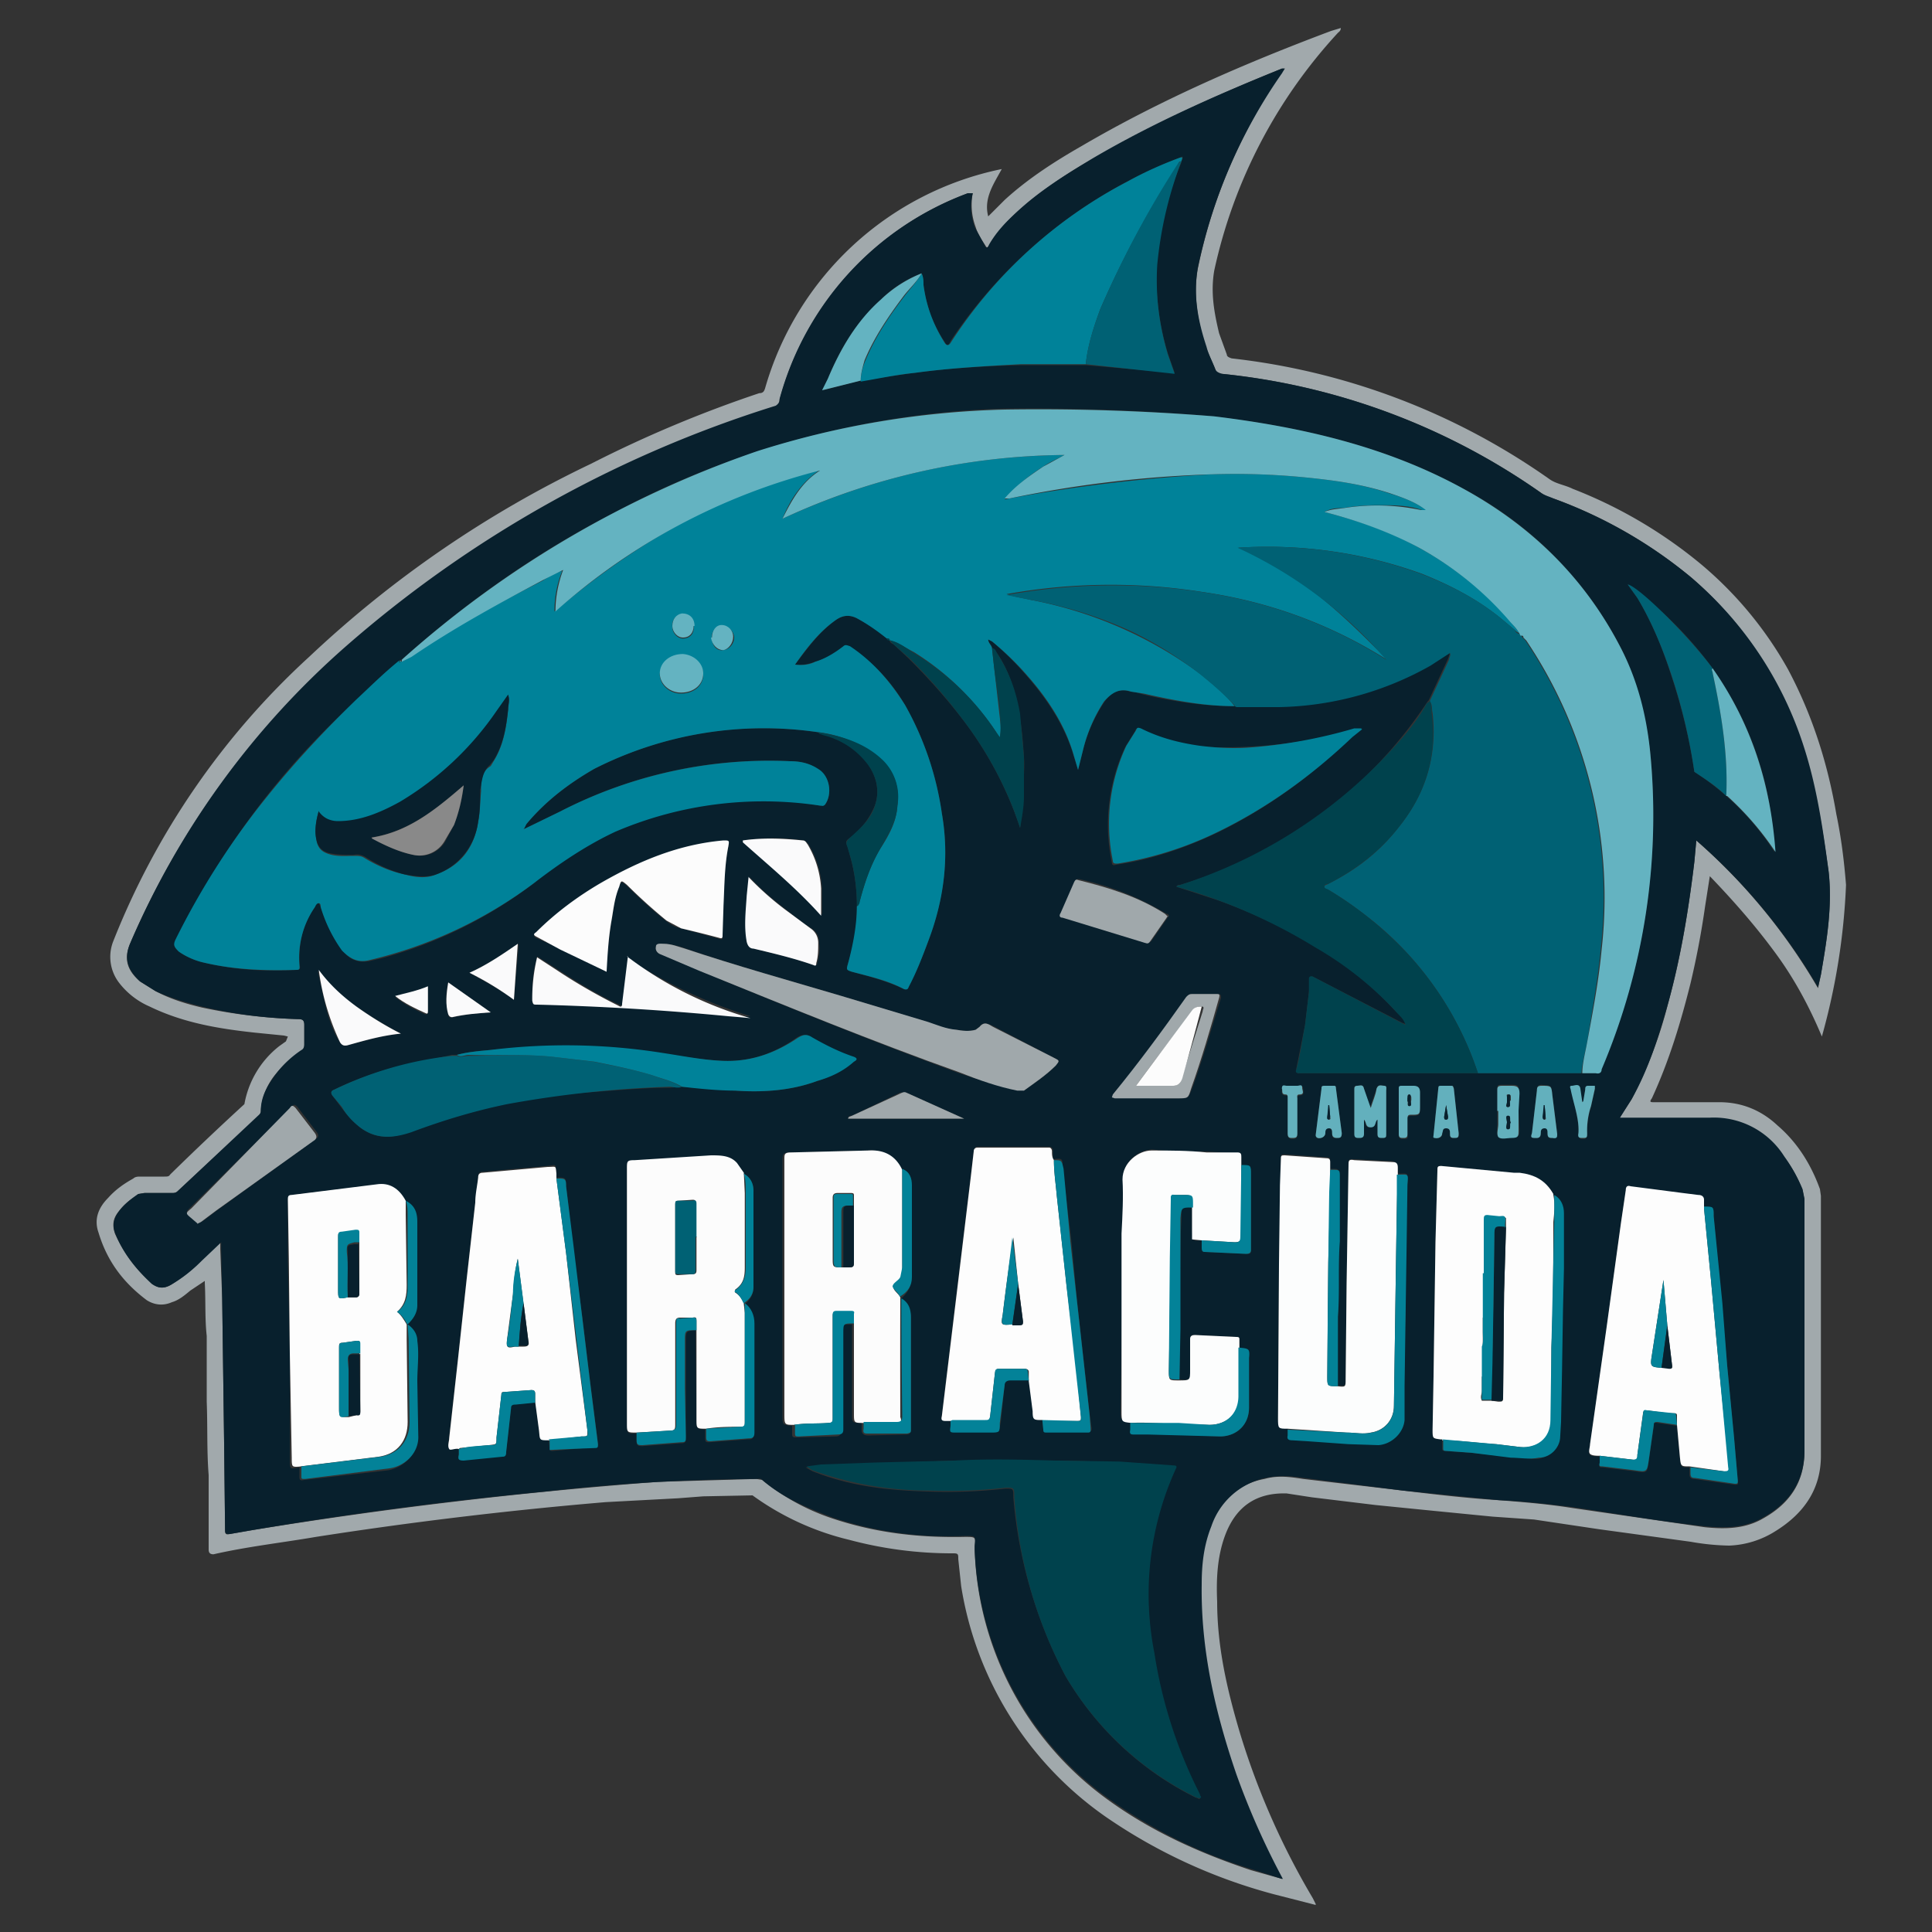 <svg version="1.1" id="Layer_1" xmlns="http://www.w3.org/2000/svg" x="0" y="0" viewBox="0 0 200 200" xml:space="preserve"><rect x="0" y="0" width="200" height="200" fill="#333333" stroke="none"/><style>.tbb_st0{fill:#a1a9ac}.tbb_st1{fill:#08202d}.tbb_st2{fill:#008299}.tbb_st3{fill:#006174}.tbb_st4{fill:#64b3c1}.tbb_st5{fill:#00424d}.tbb_st6{fill:#fdfdfd}.tbb_st7{fill:#fcfcfc}.tbb_st8{fill:#fcfdfd}.tbb_st9{fill:#a0a8ab}.tbb_st10{fill:#fafafb}.tbb_st11{fill:#038298}.tbb_st12{fill:#63b0bd}</style><path class="tbb_st0" d="M136.2 197.2l-4.3-1.1a56 56 0 01-17.4-8 36 36 0 01-15-23.9l-.3-2.8c0-.5 0-.6-.5-.6a41 41 0 01-10.8-1.4 28.2 28.2 0 01-10-4.6l-5.1.1-2.6.2-7.5.4a428.9 428.9 0 00-30 3.6c-3.5.6-7.1 1-10.6 1.8-.4 0-.5-.2-.5-.5v-7.7c-.2-2.5-.1-5-.2-7.6v-6.8c-.2-1.8-.1-3.6-.2-5.5v-.2l-1.5 1c-.6.5-1.2 1-1.9 1.2-.9.4-1.8.3-2.6-.2-2.4-1.8-4.1-4-5-7-.5-1.4 0-2.6 1-3.6.8-.9 1.7-1.5 2.6-2 .2-.2.5-.2.7-.2H17c.3 0 .5 0 .6-.2a318.6 318.6 0 017.7-7.3 9.8 9.8 0 013.6-6l.7-.5.2-.5-.4-.1-3-.3c-3.7-.4-7.4-1-10.9-2.7a8 8 0 01-3.2-2.5 4.4 4.4 0 01-.6-4.2A79.4 79.4 0 0132 68a114 114 0 0129.2-20 127 127 0 0117.4-7.3c.4 0 .5-.2.6-.5a32.2 32.2 0 0124.5-22.7c-.8 1.5-1.9 3-1.4 4.9l1.7-1.7c2.4-2.2 5.2-4 8-5.6 8.2-4.8 17-8.6 25.8-11.9l1-.3c0 .3-.2.4-.3.5A52.7 52.7 0 00125.7 28c-.4 2.3 0 4.4.5 6.5l.8 2.2c0 .2.2.3.5.4a70.7 70.7 0 0132.9 12.5c.7.5 1.6.6 2.4 1a48 48 0 0113.4 7.9 39 39 0 018.9 10.8c2.5 4.7 4.1 9.7 5 15 .5 2.4.8 4.8 1 7.3a68.3 68.3 0 01-2.5 15.7c-1.3-3.1-2.9-6.1-5-8.9-2-2.7-4.2-5.2-6.6-7.7l-.5 3.2a87 87 0 01-1.5 7.9c-1 4-2.2 8-4 11.9-.3.4-.1.4.2.4h6.8c2.4 0 4.4.9 6 2.4 2.1 1.8 3.5 4.1 4.4 6.6l.1.7v26.9c0 3.5-1.8 6-4.7 7.8a9.6 9.6 0 01-4.8 1.5 25 25 0 01-4-.4l-9.5-1.3-6.7-1-4.3-.3-6.1-.6-6-.6-6.6-.8-2.6-.4c-3.2-.1-5.3 1.4-6.4 4.4-.8 2.2-.9 4.5-.8 6.8 0 4.6 1 9 2.3 13.4a77.7 77.7 0 007.6 17.3l.3.6zm-3.5-2.7l-.3-.6a79.7 79.7 0 01-4.5-10.2 56 56 0 01-3.7-19.6c0-2 .3-4 1-6 1-2.6 2.9-4.5 5.7-5 1.4-.4 2.7-.2 4 0l10.3 1.2c3.3.4 6.7.8 10 1 2.5.2 5 .4 7.5.8l13.8 2c2 .2 4.1.2 6-.9 2.7-1.5 4.3-3.7 4.3-7v-26l-.2-1c-.5-1.3-1.1-2.4-1.9-3.4a8.6 8.6 0 00-7.7-4h-9.4l1.3-2a45 45 0 003.8-10c1.3-4.7 2.1-9.6 2.7-14.6l.2-2.2a61 61 0 0112.6 15.3l.3-1.4c.6-3.5 1.2-7 .8-10.6-.6-4.4-1.3-8.8-2.7-13-2.2-6.9-6-12.7-11.5-17.5a48 48 0 00-14.3-8.2c-.4-.1-.9-.3-1.3-.6a69.7 69.7 0 00-33-12.3c-.3 0-.6-.1-.7-.5l-1-2.3c-.8-2.6-1.3-5.3-.8-8.1 1.5-7.3 4.4-14 8.6-20.2l.4-.5h-.3c-6.7 2.7-13.3 5.7-19.5 9.3a44.4 44.4 0 00-8.1 5.7c-1 1-2 2-2.7 3.3-.1.1-.2.4-.4 0-.4-.6-.8-1.2-1-1.9a6.5 6.5 0 01-.3-3.5h-.5a31.6 31.6 0 00-19.5 21.4c0 .3 0 .6-.4.7a123.4 123.4 0 00-44.6 25 85.7 85.7 0 00-22.2 30.5c-.7 1.6-.4 2.8 1 4l1.6 1c1.5.8 3.1 1.3 4.8 1.7 3.3.7 6.6 1.1 10 1.2.4 0 .6.1.6.6v2c0 .3 0 .5-.3.7a11 11 0 00-2.5 2.2 6.7 6.7 0 00-1.7 4c0 .3-.2.5-.4.7l-8.2 7.6c-.2.2-.4.2-.6.2h-2.9l-.5.1c-.8.5-1.5 1-2.1 1.8-.6.7-.7 1.4-.4 2.3.9 2 2.2 3.8 3.9 5.2.6.5 1.2.5 1.9.1 1.1-.7 2.2-1.5 3.1-2.5l2-1.9v.7l.2 5.1.2 15 .1 9c0 .4.1.5.5.4l2.3-.4a491.1 491.1 0 0142-5l10.2-.3.6.1a23 23 0 007.3 4c4.5 1.5 9 2 13.7 1.9 1.1 0 1.1 0 1 1v.4a33.2 33.2 0 0013.5 25.6c4.6 3.4 9.7 5.7 15.1 7.5l3.2.9z"/><path class="tbb_st1" d="M132.7 194.5l-3.1-1a50.8 50.8 0 01-15.1-7.5 33.3 33.3 0 01-13.6-25.6v-.4c.1-1 .1-1-1-1-4.7.2-9.2-.4-13.7-1.9-2.6-1-5.1-2-7.3-3.9-.2-.2-.4-.1-.6-.1a203.2 203.2 0 00-21.8 1.3 424.5 424.5 0 00-30.4 4l-2.3.4c-.4 0-.5 0-.5-.4l-.1-9.1-.2-15-.1-5v-.7l-2 1.9c-1 1-2 1.8-3.2 2.5-.7.4-1.3.4-2-.1-1.6-1.5-3-3.2-3.8-5.3-.3-.8-.1-1.5.4-2.2.6-.8 1.3-1.3 2-1.8l.7-.1h2.8c.2 0 .4 0 .6-.2l8.2-7.7c.2-.2.4-.3.4-.6 0-1.6.8-2.8 1.7-4a11 11 0 012.5-2.3c.2-.1.3-.3.3-.6v-2c0-.5-.2-.6-.6-.6-3.4-.1-6.7-.5-10-1.3-1.6-.4-3.3-.9-4.8-1.6l-1.6-1c-1.3-1.2-1.7-2.4-1-4A85.9 85.9 0 0135.7 67a123.1 123.1 0 0144.6-25c.3-.2.4-.4.4-.7A31.5 31.5 0 01100.2 20h.5c-.3 1.2-.2 2.3.2 3.5l1.1 2c.2.3.3 0 .4-.2.7-1.2 1.6-2.2 2.7-3.2 2.4-2.3 5.2-4 8-5.7 6.3-3.7 12.9-6.6 19.6-9.3h.3l-.3.5a54.5 54.5 0 00-8.7 20.1c-.5 2.8 0 5.5.9 8.2.2.8.6 1.5.9 2.3.1.3.4.4.7.5a69.5 69.5 0 0133 12.3c.4.3.9.4 1.3.6a48 48 0 0114.3 8.2 38.3 38.3 0 0111.6 17.4c1.4 4.3 2 8.6 2.6 13 .4 3.6-.2 7.2-.8 10.7l-.3 1.3A61.2 61.2 0 00175.6 87l-.2 2.2c-.6 5-1.4 9.8-2.7 14.6-1 3.5-2 6.8-3.8 10l-1.2 1.9h9.3a8.6 8.6 0 017.7 4 17 17 0 011.9 3.4l.2 1v26c0 3.3-1.6 5.5-4.3 7-1.9 1.1-4 1.1-6 .9-4.6-.5-9.2-1.3-13.8-2-2.5-.3-5-.6-7.5-.7l-10-1L135 153c-1.3-.2-2.6-.3-4 0a7.6 7.6 0 00-5.6 5c-.8 2-1 4-1 6-.1 6.8 1.4 13.3 3.6 19.7a79.7 79.7 0 004.8 10.8zM41.5 68.3h-.1l-.1.2c-1.6 1.2-3 2.6-4.4 4a80 80 0 00-18.6 24.8c-.4.5-.3.7.2 1.2.7.5 1.6.9 2.4 1.1 3.3.8 6.5 1 9.8.8.4 0 .4-.3.3-.5-.1-2.2.3-4.2 1.6-6 0-.2.2-.4.3-.4.2 0 .2.3.3.4a15 15 0 002.2 4.4c.7 1 1.6 1.4 2.8 1.2l1.3-.3a45.6 45.6 0 0015.8-7.8 35.3 35.3 0 0129.6-8l.5-.1c.8-1.1.5-3-.8-3.7-.8-.6-1.8-.8-2.8-.8A46.8 46.8 0 0058 84l-3.7 1.8c0-.3.1-.4.2-.5 2-2.4 4.4-4.2 7-5.7a38.6 38.6 0 0123.2-3.8c.1.2.3.2.5.2 1.8.6 3.5 1.4 4.6 3 .9 1.3 1.3 2.8.8 4.3a7.9 7.9 0 01-2.7 3.5c-.3.2-.4.4-.2.7l.3 1.1a19.4 19.4 0 01-.2 11.1c-.2.7-.2.7.4.9 1.9.5 3.7 1 5.4 1.8.4.1.4-.2.5-.3.7-1.5 1.4-3 2-4.7 1.6-4.3 2.2-8.7 1.4-13.2A32 32 0 0093.7 73a17.7 17.7 0 00-5.7-6c-.3-.2-.5-.3-.7 0-.9.6-1.8 1.2-2.9 1.5-.6.2-1.3.4-2.1.3 1.3-1.7 2.5-3.4 4.2-4.6.7-.5 1.4-.6 2.2-.2a17.2 17.2 0 013.4 2.3c0 .2.2.3.4.4l1.6 1.5c2 2 3.8 4 5.5 6.2a38.2 38.2 0 016 11.3l.3-3.3c0-1.4.2-2.7.1-4-.1-1.5-.2-3-.5-4.5-.4-2.3-1-4.4-2.3-6.3-.2-.2-.2-.4-.5-.5 0-.3-.4-.5-.4-.9l.4.2c1.3 1.1 2.6 2.4 3.7 3.7 2 2.3 3.8 5 4.7 8l.5 1.6.5-2a16 16 0 012.2-5c.7-1 1.5-1.5 2.7-1.1.5 0 1 .2 1.4.3 3 .7 6.2 1.2 9.3 1.2h.3c1.4 0 2.9.2 4.4 0a33.1 33.1 0 0015.7-4.4l2-1.1-.2.6-2 4.3-.1.1a46.5 46.5 0 01-25.6 19c-.1 0-.4 0-.4.2l4.3 1.4c3.6 1.3 7 2.9 10.2 4.8 3 1.8 5.7 4 8 6.5.5.5 1 .9 1.2 1.5l-.3-.1-9.1-4.7-.2-.1c-.2 0-.3 0-.3.2l-.1 1.4-.4 3.4-.9 4.5c0 .3-.1.5.3.5H165.1c.4 0 .6-.1.7-.5a67.2 67.2 0 005-33c-.5-3.7-1.4-7.3-3-10.5a38.4 38.4 0 00-16.3-16.5c-8-4.4-16.8-6.4-25.9-7.5a227 227 0 00-21.7-.8A91.5 91.5 0 0063.7 53c-8 4.1-15.3 9.2-22 15.2l-.2.1zm119.3 55.4v-.1c-.8-1.4-2-2-3.5-2.1h-.6l-7.5-.8c-.4 0-.4.1-.4.5l-.2 7.4-.2 13.9-.1 5.6c0 .8 0 .8.8.9h.2v.9c0 .2 0 .3.3.3l2.8.2 4 .4c1 0 1.9.3 2.9.2 1-.2 2-1 2.1-2.1l.1-1.7.1-5.4.1-6.2.1-4.3v-5.7a2 2 0 00-1-1.9zm16.5-54.5a38.4 38.4 0 00-8.8-8.7l1 1.4c1.5 2.5 2.6 5.2 3.5 8a59 59 0 012.4 10 28 28 0 018.3 8.3c-.3-7-2.4-13.3-6.4-19zm-130 40h-.5l-6 1.3c-2.1.6-4.2 1.3-6.2 2.3-.3.1-.4.3-.2.6l.9 1.2c.6.8 1.3 1.6 2.1 2.2 1.7 1.2 3.4 1 5.2.3a65.6 65.6 0 0118-4c3-.2 5.8-.5 8.7-.5l1.3-.1 5.5.4c2.9.2 5.8 0 8.5-1a13 13 0 003.8-2c.1-.1.5-.3 0-.4a23 23 0 01-4.4-2.1c-.5-.4-1-.3-1.5 0-2.4 1.7-5 2.6-8 2.4-2-.1-4-.5-6-.7a73.3 73.3 0 00-17.8-.4c-1.1.1-2.3.2-3.4.5zm69.8 38v.9c-.2.3 0 .3.3.3h1.4l7.5.3c1.6 0 3-1.1 3-3v-5c0-1 0-1-1-1.1v-.9c0-.2 0-.3-.3-.3l-4.3-.2c-.3 0-.4 0-.4.4v3.2c0 1.1 0 1.1-1.2 1v-5.2c.1-3.8 0-7.7.2-11.5 0-1.2 0-1.2 1.1-1.1v2.3l.1 1c.1.2.6.1 1 .1v.8c-.1.3 0 .4.3.4l4.2.2c.4 0 .5 0 .5-.4v-7.7c0-1 0-1-1-1.1v-.8c0-.3 0-.4-.4-.4l-3.2-.2c-1.9 0-3.7 0-5.6-.2-1.4 0-3.1 1.3-3 3v5.7L116 146c0 1 0 1 1 1.2zm5.2-130.5c0-.1.2-.2.1-.5l-.2.1a50 50 0 00-23.8 19c-.2.5-.4.5-.6.1a13.3 13.3 0 01-2.2-5.9c0-.4 0-.8-.2-1.2-1.6.6-3 1.5-4.2 2.7-2.5 2.3-4.2 5-5.5 8.2l-.5 1.2 3.9-1 5.5-.8c3.7-.5 7.4-.7 11.1-.8h6.7l9.2.8-.7-2a27.2 27.2 0 01-.3-14.8 39 39 0 011.7-5zM174.9 152v.6c0 .4.2.5.5.5l4.2.6c.2 0 .4 0 .3-.3l-.4-4.6-.7-7.4-.6-6.4-.8-9c0-1 0-1-1-1v-.7c0-.3-.2-.5-.6-.5l-1.6-.2-5.4-.7c-.3 0-.4 0-.5.4l-.5 3.4-1.5 10.9-1.7 12c0 .3-.2.8 0 1 .2.2.7.1 1 .2v.7c-.1.4 0 .4.3.4l3.3.4c1.4.2 1.3.2 1.5-1.2l.5-3.5c0-.2 0-.4.4-.3l2 .3.3 3.3c.1 1 .1 1 1 1zM55.4 145l.4 3c.1 1 0 1 1 1l.1 1c0 .2.2.2.3.2l4.4-.4c.3 0 .3-.1.3-.4l-.8-6.3-.8-6.6-1-7.4-.7-6.4c0-.8-.1-.8-1-.8v-.5c-.1-1 0-.8-1-.7l-6.6.6c-.4 0-.5.2-.5.5l-.3 2.6-.9 8-.9 8.3-.9 8c0 .4-.2.9 0 1.1.1.3.6 0 1 0v.7c-.1.4 0 .7.5.6l4-.4c.3 0 .4-.1.4-.5l.5-4.5c0-.3 0-.4.4-.5.8 0 1.5 0 2.2-.2zm53.6-25v-1c-.1-.2-.2-.3-.4-.3h-7.4c-.2 0-.3.1-.4.4l-.3 2.6-1.4 11.5-1.6 13.3c-.1.4 0 .5.4.5h.7v.5c-.2.7-.2.7.5.7h3.3c1.1 0 1 0 1.2-1l.4-3.9c0-.3.2-.5.6-.5h2l.3 3.2c.1 1 .1 1 1 1l.1.9c0 .2.1.3.4.3h4.2c.4 0 .4-.1.4-.4l-.2-1.4-.6-5.4-.7-6.3-.6-6.3-.9-7.5c0-1 0-1-1-.9zm24.3 27.8v.7c0 .4 0 .5.4.5h1.7l4.2.4c1 0 2 .2 3.1.1 1.4 0 2.6-1.3 2.6-2.6v-3.5c.2-2.3 0-4.6.2-7v-6.7c.2-2.4 0-4.8.2-7.2 0-1.2.1-1-1-1v-.7c0-.4-.2-.5-.6-.6l-4-.2c-.4 0-.5 0-.5.4l-.2 12.4-.1 10c0 .7 0 .7-.9.6l.1-7.2.1-7.8v-6.6c0-.8 0-.8-.7-.8h-.2v-.8c0-.3 0-.4-.4-.4l-4.3-.3c-.3 0-.4 0-.4.4v2.7l-.2 8.2-.1 15.9c0 1 0 1 1 1.1zM73 148v.8c0 .4 0 .5.4.5l4-.3c.4 0 .6 0 .6-.6v-5-6.3c0-.8-.3-1.6-1-2H77c.6-.5 1-1 1-1.9v-9.8a2 2 0 00-1-1.9l-.7-1c-.8-.7-1.7-.9-2.7-.8l-7.9.5c-.8 0-.8 0-.8.9v26.3c0 1 0 1 1 1v.8c0 .4.1.5.6.5l4-.3c.4 0 .5-.1.5-.5v-10c0-1.1 0-1.1 1-1.2l.1 9.2c0 1 0 1 1 1.1zm15.2-11v9.3c0 1 0 1 1 1v.7c0 .4.2.6.7.6l3.9-.1c.3 0 .5-.1.5-.5v-11.5c0-1-.4-1.6-1.1-2 .7-.6 1.1-1.2 1.1-2v-9.5c0-.8-.2-1.5-1-1.9-.7-1.5-1.9-2.1-3.5-2l-8 .2c-.7 0-.8.2-.8.8v26.3c0 1.1 0 1.1 1 1.2v.9c0 .3.2.3.4.3l4.1-.1c.4 0 .6-.2.6-.6v-10c0-1 0-1 1.1-1zm-46.2.1c.7-.4 1.1-1 1.1-1.9v-8.6c0-.9-.3-1.7-1.2-2.2-.6-1.3-1.6-1.9-3-1.7l-8.7 1c-.4.1-.4.3-.4.6v6l.2 9.8v11c0 1 0 1 1 .8v1c0 .3.1.4.5.3l8.7-1c1.6-.3 3.1-1.7 3-3.5V143v-4.2c-.2-.7-.5-1.3-1.1-1.7zm41.4 14.8l.7.4.8.3c3.6 1.3 7.3 1.7 11.2 1.8 2.6.1 5.3 0 8-.3.8 0 .8 0 .8.9a48.3 48.3 0 005.4 18.5 32.2 32.2 0 0013.5 12.6c.2 0 .3.2.4.1.1-.1 0-.2 0-.4-.7-1.2-1.3-2.6-1.9-4a48.3 48.3 0 01-3.4-15.3 29.8 29.8 0 012.7-14.3c.1-.2.2-.4-.2-.4l-5.6-.4a163 163 0 00-6.6-.2H98.8l-8.1.3-5.7.2-1.5.2zm57.4-76.3c-.4-.2-.5 0-.7 0a52 52 0 01-16 1.7c-2.1-.3-4.2-.7-6.1-1.7-.3-.2-.4-.2-.5.1l-1 1.6a19 19 0 00-1.4 12c0 .3.2.3.5.2 3.5-.5 7-1.7 10.2-3.2 5.2-2.5 9.9-5.9 14-9.9l1-.8zM68.7 97.7c-.3 0-.7 0-.8.4 0 .4.2.6.6.7l4 1.7c8.9 3.7 17.8 7.3 26.8 10.6a51.4 51.4 0 006.7 1.8c1.1-.8 2.3-1.6 3.3-2.6.4-.5.4-.5-.2-.8l-6.3-3.3c-.5-.2-1-.5-1.4.1l-.4.3c-.7.2-1.4.1-2 0-1 0-2-.5-3-.8l-8.9-2.7c-5.4-1.6-10.8-3.1-16.1-4.9a8 8 0 00-2.3-.5zm-6 2.9c.2-1.8.3-3.5.6-5.2.2-1.1.3-2.3.7-3.5.3-.7.3-.7.9-.2 1.3 1.3 2.6 2.5 4 3.6.5.4 1 .7 1.6.8l4 1.1c.3.1.3 0 .3-.3v-3.1c.2-2 .2-4.1.6-6.2 0-.6 0-.6-.5-.5-4.6.5-8.8 2-12.7 4.4a37.3 37.3 0 00-6.7 5c-.3.3-.3.4 0 .6a93.3 93.3 0 017.3 3.5zM65 99c0 1.7-.3 3.2-.5 4.8 0 .3 0 .4-.4.2-2.2-1-4.3-2.3-6.3-3.6L55.6 99l-.2.9c-.3 1.2-.3 2.4-.3 3.6 0 .4.1.4.5.4l4.4.1a281.2 281.2 0 0116.6 1.2h1.1A48.5 48.5 0 0165 99.2zm-44.4 27.6l.4-.2 1.6-1.2 10.1-7.3c.3-.2.3-.4.1-.7l-2-2.6c-.3-.3-.4-.3-.6 0L19.7 125c-.5.5-.5.5.1 1l.7.6zM121 94.8c0-.2-.3-.2-.4-.3a29.7 29.7 0 00-8.9-3.5c-.2 0-.3 0-.4.2l-1.4 3.2c-.2.3 0 .4.2.5 2.8 1 5.7 1.8 8.5 2.7.3 0 .4 0 .6-.2l1.6-2.3.2-.3zm-2 18.9h3c1 0 1 0 1.4-1 1.1-3 2-6.2 3-9.4 0-.3 0-.4-.4-.4h-2.5c-.2 0-.4 0-.5.3-2.5 3.4-5 6.8-7.7 10 0 .2-.2.2 0 .4h3.8zm-41.4-23l-.2 2c-.1 1.6-.3 3.2 0 4.8.1.4.3.6.7.7 2 .5 4.2 1 6.2 1.7.2 0 .3 0 .3-.2.2-.7.3-1.4.2-2 0-.7-.2-1.2-.8-1.6-1-.6-1.8-1.3-2.7-2-1.3-1-2.5-2-3.7-3.3zm-.6-3.6c2.8 2.5 5.6 4.8 8.1 7.6v-2.8a10 10 0 00-1.4-4.5c-.1-.1-.2-.3-.5-.4a21 21 0 00-6.2 0zM41.5 107c-1.7-.9-3.2-1.8-4.6-2.8-1.5-1-2.8-2.3-4-3.7l.5 2.3c.4 1.8.8 3.6 1.8 5.1.2.3.4.4.8.3 1.8-.5 3.6-1 5.5-1.2zm58.3 8.8l-6-2.7h-.6l-5 2.4c-.2 0-.4 0-.4.3h12zm42.8 0v1.6c0 .4.2.4.5.4s.4 0 .4-.4v-4.5c0-.2.1-.5-.2-.5-.3 0-.7-.2-.8.3l-.7 2-.6-2c-.1-.5-.5-.3-.7-.3-.4 0-.3.2-.3.4v4.6c0 .3.2.4.4.4.3 0 .6 0 .5-.4v-1.5c.4.2.1.8.7.8s.4-.5.8-.8zm-89.4-12.3l.5-5.8c-1.7 1.1-3.3 2.2-5.1 3 1.6.9 3.1 1.7 4.6 2.8zM155 115v1.4c0 .4-.1 1 .1 1.3.3.3.9 0 1.4 0 .6 0 .8 0 .8-.7l-.1-2V113c0-.6 0-.7-.7-.7h-1c-.4 0-.5 0-.5.4v2.2zm-16.6 2.8c.3 0 .5 0 .5-.5l-.6-4.6c0-.2 0-.3-.3-.3h-.9c-.2 0-.3 0-.3.3l-.6 4.8.1.3c.4.1.8 0 .9-.5 0-.2 0-.5.3-.5.4 0 .4.3.4.5 0 .3 0 .6.5.5zm22.3 0c.4 0 .5-.1.5-.5l-.5-4c-.1-1-.1-.9-1.1-1-.4 0-.5.2-.5.6l-.5 4.3c0 .2-.3.6.2.6.3 0 .7.1.7-.5 0-.2 0-.5.4-.5s.3.3.3.5c0 .4.1.6.5.5zm-10.2 0c.4 0 .6 0 .5-.5l-.5-4.6c0-.3-.1-.3-.4-.3h-.9c-.1 0-.2 0-.3.2l-.5 5 .1.2c.4.1.8 0 .8-.5 0-.2 0-.5.4-.5s.4.3.4.5c0 .3 0 .6.4.5zm-99.7-13l-4.4-3.1a6.8 6.8 0 000 3.3c0 .2.1.4.5.3a23 23 0 013.9-.5zM147 114v-.8c0-.5-.2-.7-.7-.7h-1.2c-.3 0-.3.1-.3.3v4.7c0 .4.2.4.5.4s.5 0 .4-.4v-1.6c0-.3 0-.3.3-.4 1 0 1 0 1-1v-.5zm16.9.2c-.2-.4-.3-1-.3-1.4-.1-.6-.6-.3-.9-.3-.3 0 0 .3 0 .4.2 1.5.8 3 .7 4.5 0 .4.1.5.5.5.3 0 .4-.1.4-.5 0-1 .1-1.9.4-2.8l.4-1.8v-.3a3 3 0 00-.7 0c-.3 0-.2.2-.3.4l-.2 1.3zm-30.6 1.5v1.7c0 .4.2.5.5.5.4 0 .5-.1.5-.5v-3.6c0-.1 0-.4.2-.4.6 0 .4-.4.4-.7 0-.4-.4-.2-.6-.2h-1c-.3 0-.6-.1-.6.3 0 .2-.1.6.4.6.3 0 .2.2.2.4v1.8zm-89-13.5l-3.4 1c1 .8 2 1.3 3.1 1.8.3 0 .3-.1.3-.3v-2.5z"/><path class="tbb_st2" d="M102.3 66.2c0 .4.4.6.4 1l.2 1.8.5 4.4c.1 1 .3 2 .1 3l-.3-.5a27.8 27.8 0 00-8.6-8.4c-.8-.4-1.6-1-2.5-1.2 0-.2-.1-.2-.3-.2-1-.8-2-1.5-3.1-2.1-.8-.4-1.5-.3-2.2.2-1.7 1.2-3 2.9-4.2 4.6.8.1 1.5 0 2.1-.3 1-.3 2-.9 2.9-1.6.2-.2.4-.1.7 0 2.4 1.6 4.2 3.7 5.7 6.1a32 32 0 013.8 11.2c.8 4.6.2 9-1.4 13.2-.6 1.6-1.2 3.2-2 4.7-.1.2-.1.4-.5.3-1.7-.9-3.5-1.3-5.4-1.8-.6-.2-.6-.2-.4-.9.5-1.9.9-3.9.9-5.9.2 0 .2-.3.3-.5.5-1.9 1.1-3.7 2.1-5.4.9-1.4 1.7-2.8 1.8-4.5.2-1.7-.2-3.3-1.4-4.5a12.1 12.1 0 00-6.8-3.1 38.8 38.8 0 00-23.2 3.8c-2.6 1.5-5 3.3-7 5.7l-.2.4-.1.1h.1L58 84a47.3 47.3 0 0123.8-5.2c1 0 2 .2 2.9.8 1.2.7 1.5 2.6.7 3.7-.2.2-.3.1-.5.1a39 39 0 00-21.2 2.7c-3 1.4-5.8 3.3-8.4 5.3a45.9 45.9 0 01-17.1 8c-1.2.3-2-.2-2.8-1a15 15 0 01-2.2-4.5c0-.1 0-.4-.2-.4s-.3.2-.4.4a9.2 9.2 0 00-1.6 6c0 .3.1.5-.3.5-3.3.1-6.5 0-9.8-.8-.8-.2-1.7-.6-2.4-1.1-.5-.5-.6-.7-.3-1.3a80 80 0 019.5-14.8c2.9-3.6 6-6.9 9.2-10 1.4-1.3 2.8-2.7 4.4-4v.1c0 .1.1.1.1 0h.1c.4-.1.7-.4 1-.6 4.4-3 9-5.4 13.7-7.8.6-.4 1.3-.8 2-1a11 11 0 00-.8 4.2c8.2-6.9 17-12.2 27.4-14.6-1.8 1.2-3 3-3.8 5 9.3-4.3 19-6.5 29.2-6.6-.7.4-1.5.7-2.2 1.2a17 17 0 00-4 3.4l.5-.1a162.3 162.3 0 0121-2.5c3.2-.1 6.3 0 9.4.3 3.1.3 6.1.7 9 1.7 1.4.4 2.6.9 3.8 1.7h-.5c-1.4-.5-2.9-.5-4.3-.5a22 22 0 00-3.9.3c-.6 0-1.2 0-1.9.4 3.5.9 6.8 2 9.8 3.7a34 34 0 019.2 7.3l1.2 1.5c-.2 0-.3-.1-.5-.3l-1.2-1c-2.5-2.1-5.4-3.6-8.4-4.8a46.9 46.9 0 00-19-2.7c6.1 2.4 10.9 7 15.4 11.6-5.9-3.7-12.2-6-19-7a61 61 0 00-20.4.2c.8.3 1.7.4 2.5.6a42.9 42.9 0 0117.6 7.7c1.2 1 2.5 2 3.5 3.3-3.2 0-6.3-.6-9.4-1.3l-1.3-.2c-1.2-.4-2 .1-2.8 1a16 16 0 00-2.2 5.1l-.5 2-.5-1.7c-.9-3-2.6-5.6-4.7-8a30.6 30.6 0 00-3.7-3.6l-.4-.2s0-.1 0 0zM33 84a6.1 6.1 0 00-.2 3.2c.2.7.6 1 1.2 1.2.9.3 1.8.2 2.6.2.5 0 .8 0 1.1.2 1.3.8 2.7 1.4 4.1 1.7 1.1.3 2.3.5 3.4 0 2.5-.9 3.9-2.8 4.3-5.4.2-1 .2-2.1.3-3.2 0-1 0-2 1-2.6l.3-.5c1-1.6 1.3-3.4 1.5-5.3 0-.5.2-1 0-1.5l-1.2 1.7a32.2 32.2 0 01-10 9.4c-2 1.1-4 2-6.4 2-.8 0-1.5-.3-2-1zm35.3-14.2c0 1.1 1 2 2.2 2 1.3 0 2.3-.8 2.3-2 0-1-1-1.9-2.1-2-1.3 0-2.3.9-2.4 2zm5.4-3.7c0 .7.5 1.3 1.1 1.2.6 0 1.2-.6 1.2-1.3 0-.6-.6-1.2-1.2-1.2-.7 0-1.2.6-1.1 1.3zm-1.9-1.3c0-.7-.4-1.2-1.1-1.2-.7 0-1.2.6-1.1 1.3 0 .6.5 1.2 1.1 1.2.7 0 1.2-.5 1.1-1.3z"/><path class="tbb_st3" d="M127.8 73a38.1 38.1 0 00-10.6-7.6 42.9 42.9 0 00-10.5-3.3l-2.5-.5a61.2 61.2 0 0120.3-.3c6.8 1 13.2 3.3 19 7a45.2 45.2 0 00-15.4-11.6 46.9 46.9 0 0119 2.7c3.1 1.2 6 2.7 8.5 4.8l1.2 1c.1.2.2.4.5.4l.2.2.1.2.3.3a47.6 47.6 0 017.8 32c-.3 3.2-.9 6.4-1.4 9.6-.2 1-.5 2.1-.6 3.2H153a34 34 0 00-10.8-15.7c-1.5-1.2-3-2.3-4.7-3.3-.1 0-.4 0-.4-.3 0-.2.3-.2.4-.3 3-1.5 5.4-3.4 7.4-6 2.7-3.4 3.9-7.3 3.4-11.7-.1-.4 0-.9-.3-1.2l2-4.3c0-.2.2-.4.1-.7l-2 1.3a33.1 33.1 0 01-15.7 4.3H128l-.2-.1z"/><path class="tbb_st4" d="M157.4 65.8l-.1-.2c-.3-.6-.8-1-1.2-1.5a34 34 0 00-9.2-7.4c-3-1.6-6.3-2.8-9.8-3.7.7-.3 1.3-.3 2-.4a22 22 0 018 .2h.5c-1-.8-2.4-1.3-3.6-1.7-3-1-6-1.4-9.1-1.7-3.1-.3-6.3-.4-9.4-.3a121.4 121.4 0 00-21 2.5h-.5c1.1-1.3 2.5-2.3 4-3.3l2.2-1.2A70.5 70.5 0 0081 53.7c1-2 2-3.8 3.9-5a65.2 65.2 0 00-27.4 14.6c0-1.5.3-3 .8-4.3l-2 1c-4.7 2.5-9.3 5-13.7 8l-1 .5v-.2l.1-.1a107.4 107.4 0 0136.7-21.5 91.7 91.7 0 0125.6-4.3 227 227 0 0121.7.7c9 1.1 17.8 3.1 25.8 7.5 7.1 3.9 12.6 9.3 16.3 16.5 1.7 3.3 2.6 6.8 3 10.5a67.2 67.2 0 01-5 33.1c0 .3-.2.5-.6.4h-1.4c0-1 .3-2.1.5-3.2.6-3.2 1.2-6.4 1.5-9.6a47.8 47.8 0 00-7.8-32l-.3-.3c0-.1 0-.2-.2-.2z"/><path class="tbb_st5" d="M83.5 151.8l1.5-.2 5.6-.2 8.2-.2c3.5-.2 7-.1 10.5 0l6.6.1 5.6.4c.4 0 .3.2.2.4a31.3 31.3 0 00-2.2 19 48.3 48.3 0 004.7 14.6c0 .2.2.3.1.4-.1.1-.3 0-.4 0a32.2 32.2 0 01-13.6-12.6 46.6 46.6 0 01-5.3-18.5c0-1 0-1-.9-1-2.6.3-5.3.4-8 .3a35.6 35.6 0 01-12-2.1l-.6-.4zM148 72.5c.2.4.2.9.2 1.3.6 4.4-.6 8.3-3.3 11.7-2 2.6-4.5 4.5-7.4 6-.1 0-.4 0-.4.3 0 .2.3.2.4.3a38 38 0 018 6.4 33.9 33.9 0 017.5 12.6h-18.5c-.4 0-.4-.2-.3-.4.4-1.5.6-3 .9-4.6l.4-3.4v-1.4c0-.2.2-.3.4-.2l.2.1 9 4.7.4.2c-.2-.7-.7-1-1.1-1.5a35.6 35.6 0 00-8.2-6.5 56.5 56.5 0 00-14.4-6.3c0-.2.3-.1.4-.2A50.5 50.5 0 00143.7 78c1.5-1.6 3-3.3 4-5.2l.3-.2z"/><path class="tbb_st6" d="M31.2 151.8c-1 .1-1 .1-1-.9L30 140l-.1-9.7-.1-6.1c0-.3 0-.5.4-.5l8.8-1.1c1.3-.2 2.3.4 3 1.7v1.5l.1 7.2c0 1.1-.1 2-1 2.8.4.3.7.8 1 1.3v1.5l.1 8.6c0 1.9-1 3.3-3 3.6l-8.1 1zm4.8-17.5h.9c.2 0 .3-.2.3-.4v-5.1-1c0-.4-.1-.4-.4-.4l-1.4.2c-.4 0-.4.1-.4.5v5.4c0 1 0 1 1 .8zm1.2 5.9v-1c.1-.4 0-.4-.3-.4l-1.4.2c-.4 0-.4.1-.4.5v6.2c0 1 0 1 1 1l.8-.2c.3 0 .4-.1.4-.4v-6z"/><path class="tbb_st7" d="M82.2 147.5c-1 0-1 0-1-1.2V120c0-.5 0-.7.7-.7l8-.2c1.6-.1 2.8.5 3.5 2v10.2c0 .3 0 .6-.2 1s-.8.6-.7 1c0 .3.5.6.7 1v.1a1778.6 1778.6 0 000 12.3c.2.5 0 .6-.4.6h-3.4c-1 0-1 0-1-1v-9.3-.9c0-.3-.2-.3-.4-.3h-1.3c-.3 0-.5 0-.5.4V146.8c0 .3 0 .5-.4.5-1.2.1-2.4 0-3.6.2zm5-16.3h.4c.8 0 .8 0 .8-.8v-.9-4.7-1c0-.2 0-.3-.3-.3h-1.4c-.4 0-.5.2-.5.5v6.2c0 1 0 1 1 1zM77 135l.1.9v11.3c0 .4 0 .5-.4.5-1.2 0-2.4 0-3.6.2-1 0-1 0-1-1v-9.2-1c0-.2 0-.4-.4-.3h-1.3c-.4 0-.5.2-.5.6v10.5c0 .5-.1.6-.6.6l-3.4.2c-1 0-1 0-1-1V121c0-.8 0-.9.8-.9l7.9-.5c1 0 2 0 2.7.8l.7 1 .1 2.1v7.7c0 .9-.1 1.7-1 2.3v.3c.5.3.7.7.9 1.1zm-5-7v-3.4c0-.3 0-.4-.3-.4l-1.5.1c-.2 0-.3.1-.3.4v7c0 .2 0 .3.3.3l1.5-.1c.3 0 .4-.1.4-.4V128z"/><path class="tbb_st6" d="M149.3 149h-.2c-.8-.1-.8-.1-.8-1l.1-5.5.2-13.9.2-7.4c0-.4 0-.5.4-.5l7.5.7h.6c1.6.2 2.7.8 3.5 2.2v.1c.2 1 .1 1.8 0 2.8 0 4.3 0 8.6-.2 13v7.5c0 2-1.6 3-3.2 2.8l-2.5-.3c-1.9-.1-3.7-.4-5.6-.4zm4.3-18.5V136.4h-.1v1.5 4.6h-.1V144c0 .3-.2.6 0 1h1l.7.1c.4 0 .5 0 .5-.4l.1-10.8.2-6.7v-.3-.8c-.2-.2-.5 0-.8-.1l-1-.1c-.4-.1-.4.1-.4.5v4h-.1v.2z"/><path class="tbb_st8" d="M138.4 143.5c.9.1.9.1.9-.7l.1-9.9.2-12.4c0-.4.1-.5.6-.4l4 .2c.4 0 .5.2.5.6v.7l-.1 3.3-.1 6.6-.2 14c0 1.5-1 2.6-2.4 2.8-.8.2-1.6 0-2.5 0l-6.1-.4c-1 0-1 0-1-1.1l.1-15.9.1-8.2.1-2.8c0-.3.1-.3.4-.3l4.3.3c.3 0 .4.1.4.4V123.4l-.2 7.3-.1 11.8c0 1 0 1 1 1z"/><path class="tbb_st6" d="M107.9 147c-.9 0-1 0-1-.9l-.4-3.1v-1c0-.2-.2-.3-.4-.3h-2.7c-.3 0-.3.1-.4.4l-.5 4.5c0 .4-.2.5-.5.5h-4.1c-.4 0-.5-.1-.4-.5l1.6-13.2 1.4-11.6.3-2.6c0-.3.2-.4.4-.4h7.4c.2 0 .3.2.3.4 0 .3 0 .6.2.9 0 1.3.2 2.5.3 3.7l1 9.2 1 8.3.5 5.4c0 .3 0 .4-.4.4H108zm-2.5-14.1l-.5-4.8a203 203 0 00-1.1 8c-.2 1.1-.2 1.1 1 1h.7c.3.1.4 0 .4-.3l-.5-3.9zM47.5 150c-.4-.1-.9.2-1 0-.2-.3 0-.8 0-1.1l.9-8.1.9-8.3.9-8c0-.9.2-1.7.3-2.6 0-.3.1-.5.5-.5l6.7-.6c.9 0 .8-.2.9.7v.5l1 7.7 1 9 1.2 9.3c0 .7.1.7-.6.7l-3.4.4c-1 0-.9 0-1-1l-.4-3v-.8c0-.3-.1-.4-.4-.4l-2.8.2c-.2 0-.3 0-.3.3l-.5 4.4c0 .8 0 .7-.8.8l-3 .3zm6.7-15l-.6-4.7c-.3 1.2-.4 2.4-.5 3.7l-.6 4.6c-.1.9 0 1 .8.8h.9c.5 0 .6-.2.5-.6l-.5-3.9zM165.6 150.7c-.3 0-.8 0-1-.2-.2-.2 0-.7 0-1l1.7-12 1.5-10.9.5-3.4c0-.4.2-.5.5-.4l5.4.7 1.6.2c.4 0 .6.2.6.5V125.1l.7 7.2.9 9.8 1 9.8c0 .5-.2.5-.6.4l-3.5-.5c-.9 0-.9 0-1-1l-.3-3.3v-1c0-.2-.2-.2-.3-.2-1 0-1.9-.2-2.8-.3-.3 0-.3 0-.4.2l-.6 4.4c0 .4 0 .6-.5.5l-3.4-.4zm6.4-9.1h.8c.3.1.3 0 .3-.2l-.5-4.2-.4-4.7-1.2 7.8c-.2 1.2-.1 1.2 1 1.3z"/><path class="tbb_st2" d="M95.4 28.3c.2.4.2.8.2 1.2.3 2.2 1 4.1 2.2 6 .2.3.4.3.6 0a48.4 48.4 0 0118.3-16.7c1.8-1 3.6-1.8 5.5-2.5h.2l-.1.4c-.3 0-.3.2-.4.4a103 103 0 00-8 14.9c-.7 1.9-1.3 3.8-1.5 5.7h-6.7c-3.7.2-7.4.4-11 .9-2 .2-3.8.6-5.6.9 0-.8.2-1.5.5-2.2 1-2.4 2.4-4.5 4-6.6.6-.8 1.3-1.5 1.8-2.4z"/><path class="tbb_st8" d="M124.4 128.4l-1-.1v-1-2.3-.3c0-1 0-1-1-1h-.8c-.3 0-.4.1-.4.4v6.1l-.2 11.7c0 1 0 1 1 1 1.2 0 1.2 0 1.2-1.1v-3.2c0-.3.2-.4.5-.4l4.3.2c.3 0 .3.1.3.3V144.5c0 1.8-1.3 3-3.1 3l-3.3-.1c-1.6 0-3.2-.2-4.8-.1-1-.1-1-.1-1-1.2v-18.4c.1-1.9.2-3.8.1-5.6 0-1.8 1.7-3 3-3 2 0 3.8 0 5.7.2h3.2c.4 0 .4.2.4.5V128c0 .5-.3.6-.7.6l-3.4-.2z"/><path class="tbb_st2" d="M141 75.5l-1 .8c-4.2 4-8.9 7.4-14.1 9.9a36.7 36.7 0 01-10.2 3.2c-.3 0-.5 0-.5-.3a19 19 0 011.4-11.9l1-1.6c.1-.3.2-.3.5-.2 2 1 4 1.5 6.1 1.8 1.6.2 3.2.3 4.9.2a52 52 0 0011.1-2h.7z"/><path class="tbb_st3" d="M70.6 112.5c-.4.2-.9 0-1.3 0a114 114 0 00-16.8 1.8c-3.4.7-6.7 1.7-9.9 2.9-1.8.6-3.5.8-5.2-.4-.8-.6-1.5-1.3-2-2.2l-1-1.2c-.2-.3-.1-.5.2-.6a37.2 37.2 0 0112.2-3.5h.5c.4.2.8 0 1.2 0 3 0 5.8-.2 8.7.1l4.2.5c2 .4 4.1.8 6.1 1.4 1 .4 2.1.6 3 1.2z"/><path class="tbb_st9" d="M68.7 97.7c.8 0 1.5.3 2.2.5 5.4 1.8 10.8 3.3 16.2 4.9l9 2.7c.9.3 1.8.7 2.9.8.6.1 1.3.2 2 0l.4-.3c.5-.6.9-.3 1.4 0l6.3 3.2c.6.3.6.3.2.8-1 1-2.2 1.8-3.3 2.6h-.7c-2-.4-4-1.1-6-1.9-9-3.2-18-6.9-26.9-10.5l-4-1.7c-.3-.1-.6-.4-.5-.8 0-.4.5-.3.8-.3z"/><path class="tbb_st7" d="M62.8 100.6L58 98.3 55.6 97c-.4-.2-.4-.3-.1-.5 2-2 4.3-3.7 6.7-5.1 4-2.3 8.1-4 12.7-4.4.6 0 .6 0 .5.6-.4 2-.4 4-.5 6.1l-.1 3.1c0 .2 0 .4-.3.3a133 133 0 00-4-1l-1.5-.8a55.7 55.7 0 01-4.1-3.7c-.6-.5-.6-.5-.8.2-.5 1.2-.6 2.4-.8 3.5-.3 1.7-.4 3.4-.5 5.2z"/><path class="tbb_st2" d="M70.6 112.5c-1-.6-2-.8-3.1-1.2-2-.6-4-1-6-1.4l-4.3-.5c-2.9-.3-5.8-.1-8.7-.2-.4 0-.8.3-1.2 0 1.1-.3 2.3-.4 3.4-.5a63.8 63.8 0 0117.9.3c2 .3 4 .7 5.9.8 3 .2 5.6-.7 8-2.3.6-.4 1-.5 1.6-.1 1.4.8 2.8 1.5 4.3 2 .5.2.2.4 0 .5-1.1 1-2.4 1.6-3.8 2-2.7 1-5.6 1.2-8.5 1-1.8 0-3.7-.2-5.5-.4z"/><path class="tbb_st3" d="M112.4 37.7c.2-2 .8-3.8 1.5-5.7a103 103 0 018-15s.2-.3.4-.3a40.7 40.7 0 00-2.5 10.7c-.2 3.2.2 6.3 1.1 9.3l.7 2-9.2-1zM178.7 82.4c-1-1-2.1-1.7-3.3-2.5a58.6 58.6 0 00-2.4-10.1c-.9-2.7-2-5.4-3.5-7.9l-1-1.4c1.1.2 6.2 5.2 8.8 8.7-.2.2 0 .3 0 .5.9 4.2 1.6 8.4 1.4 12.7z"/><path class="tbb_st5" d="M92.2 66.3c.9.2 1.6.8 2.4 1.3a26.8 26.8 0 018.6 8.3l.3.4c.2-1 0-2 0-2.8l-.6-4.5-.2-1.9c.3 0 .4.3.5.5 1.3 2 2 4 2.4 6.3l.4 4.5v4c0 1.1-.2 2.2-.4 3.3L105 84a38.3 38.3 0 00-5.4-9.6 55.9 55.9 0 00-5.5-6.3l-1.6-1.4c-.2-.2-.4-.3-.3-.5z"/><path class="tbb_st10" d="M64.9 99a38.6 38.6 0 0012.8 6.4l-1.1-.1-1.2-.1a282.6 282.6 0 00-19.8-1.2c-.4 0-.4 0-.5-.4a18.4 18.4 0 01.5-4.5l2 1.3c2.1 1.4 4.2 2.6 6.4 3.7.3.2.4.1.4-.2L65 99z"/><path class="tbb_st9" d="M20.5 126.7a48 48 0 01-.7-.6c-.6-.5-.6-.5 0-1L30 114.7c.2-.3.3-.3.6 0l2 2.6c.2.3.2.5 0 .7l-10.2 7.3-1.6 1.2-.4.2z"/><path class="tbb_st4" d="M178.7 82.4c.2-4.3-.5-8.5-1.4-12.7 0-.2-.2-.4 0-.5 4 5.7 6 12 6.5 19a31 31 0 00-5-5.8z"/><path class="tbb_st11" d="M133.3 148l6.1.3c.9 0 1.7.2 2.6 0a2.7 2.7 0 002.3-2.7l.2-14 .1-6.7v-3.3c1.2 0 1.2-.2 1.1 1l-.1 7.2-.1 6.7-.1 7v3.5c-.1 1.3-1.3 2.5-2.7 2.6l-3.1-.1-4.2-.3-1.6-.1c-.4 0-.6-.1-.5-.5v-.7z"/><path class="tbb_st9" d="M120.9 94.8l-.2.3-1.6 2.3c-.2.3-.3.3-.6.2L110 95c-.3 0-.4-.2-.2-.5l1.4-3.2c.1-.2.2-.3.4-.2 3.2.8 6.2 1.7 9 3.5l.3.3z"/><path class="tbb_st11" d="M149.3 149l5.6.5 2.5.3c1.6.1 3.1-.8 3.1-2.8l.1-7.6.3-13v-2.7c.7.4 1 1.1 1 1.9v5.7l-.1 4.3-.1 6.3-.1 5.3-.1 1.7c-.1 1-1 2-2.2 2-1 .2-2 0-2.9 0l-4-.5-2.7-.2c-.3 0-.3-.1-.3-.3v-.8z"/><path class="tbb_st9" d="M119 113.7h-3.6l-.3-.1.1-.3c2.7-3.3 5.2-6.7 7.6-10.1.2-.2.3-.3.6-.3h2.5c.3 0 .4 0 .3.4-.9 3.2-1.8 6.3-2.9 9.4-.3 1-.3 1-1.4 1h-3zm-1.4-1.3h3.7c.6 0 .9-.2 1-.7l2.2-7c0-.2.2-.4 0-.5-.4 0-.8 0-1 .4l-3.9 5.1-2 2.7z"/><path class="tbb_st10" d="M77.5 90.8a31 31 0 003.7 3.3l2.7 2c.6.4.8 1 .8 1.5 0 .7 0 1.4-.2 2.1 0 .3-.1.3-.3.2-2-.7-4.1-1.2-6.2-1.7-.4 0-.6-.3-.7-.7-.3-1.6-.1-3.2 0-4.8l.2-2z"/><path class="tbb_st5" d="M84.7 75.8c2.6.4 5 1.2 6.8 3a5.3 5.3 0 011.4 4.6c-.1 1.7-1 3.1-1.8 4.5-1 1.7-1.6 3.5-2.1 5.4 0 .2-.1.4-.3.5 0-1.7-.2-3.5-.7-5.2l-.3-1c-.2-.4 0-.6.2-.8 1.1-1 2.3-2 2.7-3.5.5-1.5.1-3-.8-4.2a8.2 8.2 0 00-4.6-3c-.2-.1-.4-.1-.5-.3z"/><path class="tbb_st11" d="M175 151.9l3.4.4c.4 0 .6 0 .5-.4l-.9-9.8-.9-9.8-.7-7.2v-.2c1 0 1 0 1 1l.9 9 .5 6.5.7 7.3.4 4.6c0 .3-.1.3-.3.3l-4.1-.6c-.4 0-.5-.1-.5-.5v-.6zM107.9 147l3.6.1c.4 0 .4 0 .4-.4l-.6-5.4-.9-8.2-1-9.3c-.1-1.2-.3-2.4-.3-3.7.8 0 .8 0 1 .9l.7 7.5.7 6.3.7 6.3.6 5.4.1 1.4c0 .3 0 .4-.3.4h-4.2c-.3 0-.4 0-.4-.3l-.1-1z"/><path class="tbb_st4" d="M95.4 28.3c-.5.9-1.3 1.6-1.9 2.4-1.5 2-3 4.2-4 6.6-.2.7-.4 1.4-.4 2.1l-4 1 .6-1.2c1.3-3.1 3-6 5.5-8.2a13 13 0 014.2-2.7z"/><path class="tbb_st11" d="M56.8 149l3.4-.3c.7 0 .7 0 .6-.7l-1.1-9.2-1.1-9.1-1-7.7c.9 0 1 0 1 .8l.8 6.4.9 7.4.8 6.6.8 6.3c0 .3 0 .4-.3.4a319.2 319.2 0 00-4.7.2v-1zM31.2 151.8l8.2-1c1.9-.3 3-1.7 3-3.6l-.1-8.6-.1-1.5c.6.4 1 1 1 1.7.2 1.4 0 2.8 0 4.2l.1 5.6c.1 1.8-1.4 3.2-3 3.4l-8.7 1.1c-.4 0-.4 0-.4-.3v-1z"/><path class="tbb_st10" d="M76.9 87c2.1-.3 4.2-.2 6.2 0 .3 0 .4.3.5.4A10 10 0 0185 92v2.8c-2.5-2.8-5.3-5.1-8.1-7.6zM41.5 107c-2 .2-3.7.7-5.5 1.2-.4.1-.6 0-.8-.3a25.1 25.1 0 01-2.2-7.5c1.1 1.5 2.4 2.7 3.9 3.8 1.4 1 3 2 4.6 2.8z"/><path class="tbb_st11" d="M138.4 143.5c-1 0-1 0-1-1a2309.4 2309.4 0 01.2-19.1l.1-2.3h.2c.8 0 .8 0 .8.8v6.6c-.2 2.6 0 5.2-.2 7.8v7.2zM117 147.3h5l3.2.2c1.8 0 3-1.2 3-3v-5c1.1.1 1.2.1 1.1 1.1v5.1c0 1.9-1.4 3-3 3l-7.5-.2h-1.4c-.3 0-.5 0-.4-.5v-.7zM122 142.8c-1 0-1 0-1-1l.1-11.6.1-6c0-.4 0-.6.4-.5h.9c1 0 1 0 1 1v.3c-1.2 0-1.2 0-1.3 1.1v11.5l-.1 5.2z"/><path class="tbb_st2" d="M66 148.3l3.3-.2c.5 0 .7-.1.7-.6V137c0-.4 0-.6.4-.5l1.3-.1c.3 0 .4 0 .4.4v.9c-1.2 0-1.2 0-1.2 1.1v4.9l.1 5c0 .5 0 .6-.5.6l-4 .3c-.4 0-.6 0-.6-.5v-.8zM82.2 147.5c1.2-.2 2.4-.1 3.5-.2.5 0 .5-.2.5-.5v-9.4-1.3c0-.3.1-.4.4-.4H88c.3 0 .5 0 .4.3v1c-1.1 0-1.1 0-1.1 1v10c0 .4-.2.5-.6.5l-4 .2c-.3 0-.4 0-.4-.3v-1z"/><path class="tbb_st11" d="M89.4 147.2h3.4c.4 0 .6-.1.6-.6a1185.7 1185.7 0 01-.1-12.2c.7.4 1 1 1 2v11.5c0 .4 0 .4-.4.5h-4c-.4 0-.6 0-.5-.5v-.7z"/><path class="tbb_st2" d="M73.1 147.9l3.5-.2c.4 0 .5-.1.5-.5v-11.3-1c.7.5 1 1.3 1 2.1v11.3c0 .5-.2.6-.6.6l-4 .3c-.3 0-.4-.1-.4-.4v-.9z"/><path class="tbb_st9" d="M99.8 115.8h-12c0-.2.2-.2.4-.3l5-2.3c.2-.1.4-.2.6-.1l6 2.7z"/><path class="tbb_st11" d="M47.5 150c1-.3 2-.3 3.1-.4.8 0 .8 0 .8-.8l.5-4.4c0-.2.1-.3.3-.3l2.8-.2c.3 0 .4.1.4.4v.9l-2 .2c-.4 0-.5.1-.5.4l-.5 4.5c0 .4-.1.5-.4.5l-4 .4c-.6 0-.6-.2-.5-.6v-.7zM98.6 147h3.4c.3 0 .4 0 .5-.4l.5-4.5c0-.3.1-.4.4-.4h2.7c.2 0 .3.1.3.4l.1.8h-1.9c-.4 0-.6.2-.6.5l-.5 3.9c0 1 0 1-1 1H99c-.7 0-.7 0-.6-.7v-.5zM165.6 150.7l3.4.4c.4 0 .5-.1.5-.5l.6-4.3c0-.3.1-.4.4-.3l2.8.3c.1 0 .2 0 .2.2l.1 1-2-.3c-.4 0-.4.1-.4.3l-.5 3.5c-.2 1.4-.2 1.4-1.5 1.2l-3.3-.4c-.3 0-.4 0-.3-.4v-.7zM124.4 128.4l3.4.2c.4 0 .6 0 .6-.6l.1-7.4c1 0 1 0 1 1v7.8c0 .3-.2.4-.5.4l-4.3-.2c-.2 0-.3-.1-.3-.4v-.8z"/><path class="tbb_st12" d="M142.6 115.9c-.3.2-.1.8-.7.8s-.4-.5-.7-.8v1.5c0 .4-.3.4-.5.4-.3 0-.5 0-.5-.4v-4.6c0-.2 0-.4.3-.4s.6-.2.7.3l.7 2c.2-.7.5-1.3.6-2 .2-.5.5-.3.8-.3.3 0 .2.3.2.5v4.5c0 .3 0 .4-.4.4-.3 0-.5 0-.5-.4v-1.5z"/><path class="tbb_st11" d="M93.2 134.3c-.2-.5-.7-.8-.8-1.1 0-.4.6-.6.8-1l.2-1V122v-1c.8.3 1 1 1 1.7v9.5c0 .9-.4 1.5-1.2 2z"/><path class="tbb_st10" d="M53.2 103.5c-1.5-1.1-3-2-4.6-2.8 1.8-.8 3.4-1.9 5-3l-.4 5.8z"/><path class="tbb_st11" d="M42.1 137a3 3 0 00-1-1.2c1-.7 1.1-1.7 1.1-2.8v-7.2c0-.5 0-1-.2-1.5 1 .5 1.2 1.3 1.2 2.2v8.6c0 .9-.5 1.5-1 2z"/><path class="tbb_st2" d="M77 135a3 3 0 00-.8-1.2c-.2 0-.2-.2 0-.3.8-.6 1-1.4 1-2.3v-7.7c0-.7 0-1.4-.2-2 .7.4 1 1 1 1.8v9.9c0 .8-.4 1.3-1 1.7z"/><path class="tbb_st12" d="M155 115v-2.2c0-.3.1-.4.5-.4h1c.6 0 .8.2.8.8l-.1 1.8v2c0 .6 0 .8-.7.8-.5 0-1.1.2-1.4-.1-.2-.3 0-.9 0-1.3V115zm1.4 1.2c-.2-.2.1-.7-.3-.7-.3 0-.1.4-.1.7 0 .2-.2.7.1.7.4 0 .1-.5.3-.8zm0-2.3v-.3c0-.2 0-.3-.3-.3-.2 0-.1.1-.1.3v.5c0 .2-.2.5.1.5.3 0 .2-.3.2-.5v-.1zM138.4 117.8c-.4 0-.5-.2-.5-.5 0-.2 0-.5-.3-.5-.4 0-.4.3-.4.5 0 .4-.5.6-.8.5-.2-.1-.2-.2-.2-.3l.6-4.8c0-.2 0-.3.3-.3h1c.1 0 .2 0 .2.3l.6 4.6c0 .5-.2.5-.5.5zm-.8-3.4l-.2 1.2c0 .1 0 .3.2.3s.1-.2.1-.3l-.1-1.2zM160.7 117.8c-.4 0-.5-.1-.5-.5 0-.2 0-.5-.3-.5-.4 0-.4.3-.4.5 0 .6-.4.5-.7.5-.5 0-.2-.4-.2-.6l.5-4.3c0-.4.1-.5.5-.5 1 0 1 0 1.1 1l.5 4c0 .3 0 .5-.5.4zm-.8-3.4l-.2 1.2c0 .1 0 .3.2.3s.1-.2.1-.3l-.1-1.2zM150.5 117.8c-.4 0-.4-.2-.4-.5 0-.2 0-.5-.4-.5s-.3.3-.4.5c0 .4-.4.6-.8.5-.2 0-.1-.2-.1-.3l.5-4.9c0-.2.1-.2.3-.2h1c.2 0 .2 0 .3.3l.5 4.6c0 .5-.1.5-.5.5zm-.8-3.4l-.2 1.2c0 .2 0 .3.2.3s.2-.2.2-.3l-.2-1.2z"/><path class="tbb_st10" d="M50.8 104.8c-1.4.1-2.7.2-4 .5-.2 0-.3-.1-.4-.3-.3-1-.2-2.1 0-3.3l4.4 3.1z"/><path class="tbb_st12" d="M147 114v.4c0 1 0 1-1 1-.2 0-.3.1-.3.4v1.6c0 .3-.1.4-.4.4-.3 0-.5 0-.5-.4v-4.7c0-.2 0-.3.3-.3h1.2c.5 0 .7.2.7.7v.8zm-1.3 0c.1.1-.1.5.2.5.3 0 .1-.4.2-.6v-.2c0-.1 0-.3-.2-.4-.3 0-.1.3-.2.4v.3zM163.9 114l.2-1.2c0-.2 0-.4.3-.4h.7v.3l-.4 1.8a8 8 0 00-.4 2.8c0 .4 0 .5-.4.5s-.6 0-.5-.5c.1-1.5-.5-3-.8-4.5 0-.1-.2-.4.1-.4.3 0 .8-.3.9.3l.2 1.4zM133.3 115.5v-1.9c0-.1 0-.3-.2-.3-.5 0-.3-.4-.4-.6 0-.5.3-.3.5-.3h1.1c.2 0 .5-.2.5.2 0 .3.3.7-.3.7-.3 0-.2.3-.2.4v3.6c0 .4-.1.5-.5.5-.3 0-.5 0-.5-.5v-1.8z"/><path class="tbb_st10" d="M44.3 102v2.6c0 .2 0 .4-.2.3-1.1-.5-2.2-1-3.2-1.8 1.1-.3 2.2-.5 3.4-1z"/><path class="tbb_st5" d="M91.8 66.1c.2 0 .3 0 .3.2-.1 0-.3 0-.3-.2z"/><path class="tbb_st11" d="M160.8 123.7v-.1.1z"/><path class="tbb_st2" d="M41.3 68.5v-.1h.1v.1h-.1zM41.5 68.3v.1h-.1.1zM41.6 68.2v0z"/><path class="tbb_st1" d="M33 84c.5.7 1.2 1 2 1 2.3 0 4.4-.9 6.4-2a32 32 0 0010-9.4l1.2-1.7c.2.6 0 1 0 1.5-.2 1.9-.5 3.7-1.5 5.3l-.4.5c-.8.7-.8 1.7-1 2.6 0 1.1 0 2.2-.2 3.2a6.7 6.7 0 01-4.3 5.5c-1.1.4-2.3.2-3.4 0a14 14 0 01-4-1.8c-.4-.2-.7-.3-1.2-.2-.9 0-1.7 0-2.6-.2-.6-.2-1-.5-1.2-1.2-.3-1-.1-2 .2-3.2zm15-2.7c-2.9 2.5-5.7 4.8-9.6 5.4 1.4.8 2.9 1.5 4.4 1.8a3 3 0 003.3-1.4l.9-1.7a16 16 0 001-4.1z"/><path class="tbb_st4" d="M68.3 69.7c0-1.1 1-2 2.4-2 1.2.1 2.1 1 2.1 2 0 1.2-1 2-2.3 2-1.2 0-2.2-.9-2.2-2zM73.7 66c0-.7.4-1.3 1-1.3.7 0 1.2.6 1.2 1.2 0 .7-.5 1.3-1 1.4-.7 0-1.2-.6-1.3-1.3zM71.8 64.8c0 .7-.4 1.2-1.1 1.2-.6 0-1.1-.6-1.1-1.2 0-.7.4-1.2 1-1.3.8 0 1.3.5 1.3 1.3z"/><path class="tbb_st1" d="M54.3 85.8h-.1.1z"/><path class="tbb_st4" d="M41.3 68.5h.1c0 .1 0 .1 0 0zM41.4 68.4h.1v.1z"/><path class="tbb_st1" d="M102.3 66.2c0-.1 0 0 0 0z"/><path class="tbb_st4" d="M104 51.6z"/><path class="tbb_st2" d="M157.4 65.8l.2.2-.2-.2zM58.2 59zM147.6 52.8z"/><path class="tbb_st1" d="M145.5 106z"/><path class="tbb_st11" d="M36.1 146.6c-1 .2-1 .2-1-.9v-6.2c0-.3 0-.5.4-.5l1.4-.2c.3 0 .4 0 .4.3v1h-.7c-.5 0-.6.3-.6.7l.1 1.2v4.6zM36 134.3c-1 .2-1 .2-1-.8V128c0-.3 0-.5.4-.5l1.4-.2c.3 0 .4 0 .4.3v1h-.5c-.8.2-.8.2-.8 1 .2 1.5 0 3 .1 4.6z"/><path class="tbb_st1" d="M36.1 146.6V142v-1.2c-.1-.4 0-.6.5-.6h.6l.1 5.9c0 .3 0 .5-.4.4l-.8.1zM36 134.3v-4.7c-.1-.7 0-.7.7-.8h.4l.1 5c0 .3 0 .4-.3.5H36z"/><path class="tbb_st11" d="M87.3 131.2c-1 0-1 0-1-1V124c0-.3 0-.4.4-.4H88c.3 0 .3 0 .3.3v.9h-.5c-.6 0-.7.2-.7.7v5.7z"/><path class="tbb_st1" d="M87.3 131.2v-5.7c0-.5 0-.7.6-.7h.5v5.7c0 .7 0 .7-.8.7h-.3z"/><path class="tbb_st3" d="M72 128v3.5c0 .2 0 .4-.3.4h-1.4c-.3 0-.4 0-.4-.3v-7c0-.2 0-.3.3-.3h1.5c.3-.1.4 0 .4.3v3.5z"/><path class="tbb_st1" d="M155.9 127l-.2 6.8-.1 10.8c0 .4-.1.5-.5.4h-.7v-3.8c.2-2 .1-4 .2-6l.1-7.2c0-1.1 0-1.1 1.2-1z"/><path class="tbb_st11" d="M155.9 127c-1.2-.1-1.2-.1-1.2 1l-.1 7.1-.1 6-.1 3.8h-1v-1-1.3-3.2c.2-.5.1-1 .1-1.5v-1.4-.1-4.6h.1v-1.3-.1-4.1c0-.4 0-.6.6-.5l1 .1c.2 0 .5-.1.6.1.1.2 0 .5 0 .8v.3z"/><path class="tbb_st0" d="M153.5 137.9v0zM153.4 143.9zM153.6 130.4zM153.6 131.7v.1zM153.5 136.4zM153.4 142.5v.1z"/><path class="tbb_st11" d="M104.8 137.1c-1.1.1-1.2.1-1-1l1-8 .6 4.8-.6 4.2z"/><path class="tbb_st1" d="M104.8 137.1l.6-4.2.5 3.9c0 .3 0 .4-.4.4h-.7z"/><path class="tbb_st11" d="M53.7 139.4h-.5c-.8.1-.8 0-.7-.8.3-1.5.4-3 .6-4.6 0-1.3.2-2.5.5-3.7l.6 4.6c-.3 1.5-.4 3-.5 4.5z"/><path class="tbb_st1" d="M53.7 139.4c.1-1.5.2-3 .5-4.5l.5 4c0 .3 0 .5-.5.4h-.5z"/><path class="tbb_st11" d="M172 141.6c-1.1-.1-1.2-.1-1-1.3l1.2-7.8.4 4.7-.6 4.4z"/><path class="tbb_st1" d="M172 141.6l.6-4.4.5 4.2c0 .2 0 .3-.3.3l-.8-.1z"/><path class="tbb_st7" d="M117.6 112.4l2-2.7 3.8-5.1c.3-.4.7-.4 1-.4a334.2 334.2 0 01-2 7.4c-.2.6-.5.8-1 .8h-3.8z"/><path class="tbb_st1" d="M156.4 116.2c-.2.2.1.7-.3.7-.3 0-.1-.5-.1-.7 0-.3-.2-.7.1-.7.4 0 .1.5.3.7zM156.3 114v.1c0 .2.1.5-.2.5-.3 0-.1-.3-.1-.5v-.5c0-.1 0-.3.2-.3s.1.2.1.3v.4zM137.6 114.4l.1 1.2-.1.3c-.3 0-.2-.2-.2-.3l.1-1.2zM159.9 114.4l.1 1.2-.1.3c-.2 0-.2-.2-.2-.3l.1-1.2zM149.7 114.4l.2 1.2c0 .2 0 .3-.2.3s-.2-.1-.2-.3l.2-1.2zM145.7 114v-.3c0-.1 0-.4.2-.4s.1.3.1.4v.2c0 .2.2.6-.1.6-.3 0 0-.4-.2-.5z"/><path d="M48 81.3c-.2 1.5-.5 2.8-1 4.1l-1 1.7a3 3 0 01-3.2 1.4c-1.5-.3-3-1-4.3-1.7v-.1c3.8-.6 6.6-2.9 9.5-5.4z" fill="#898989"/></svg>